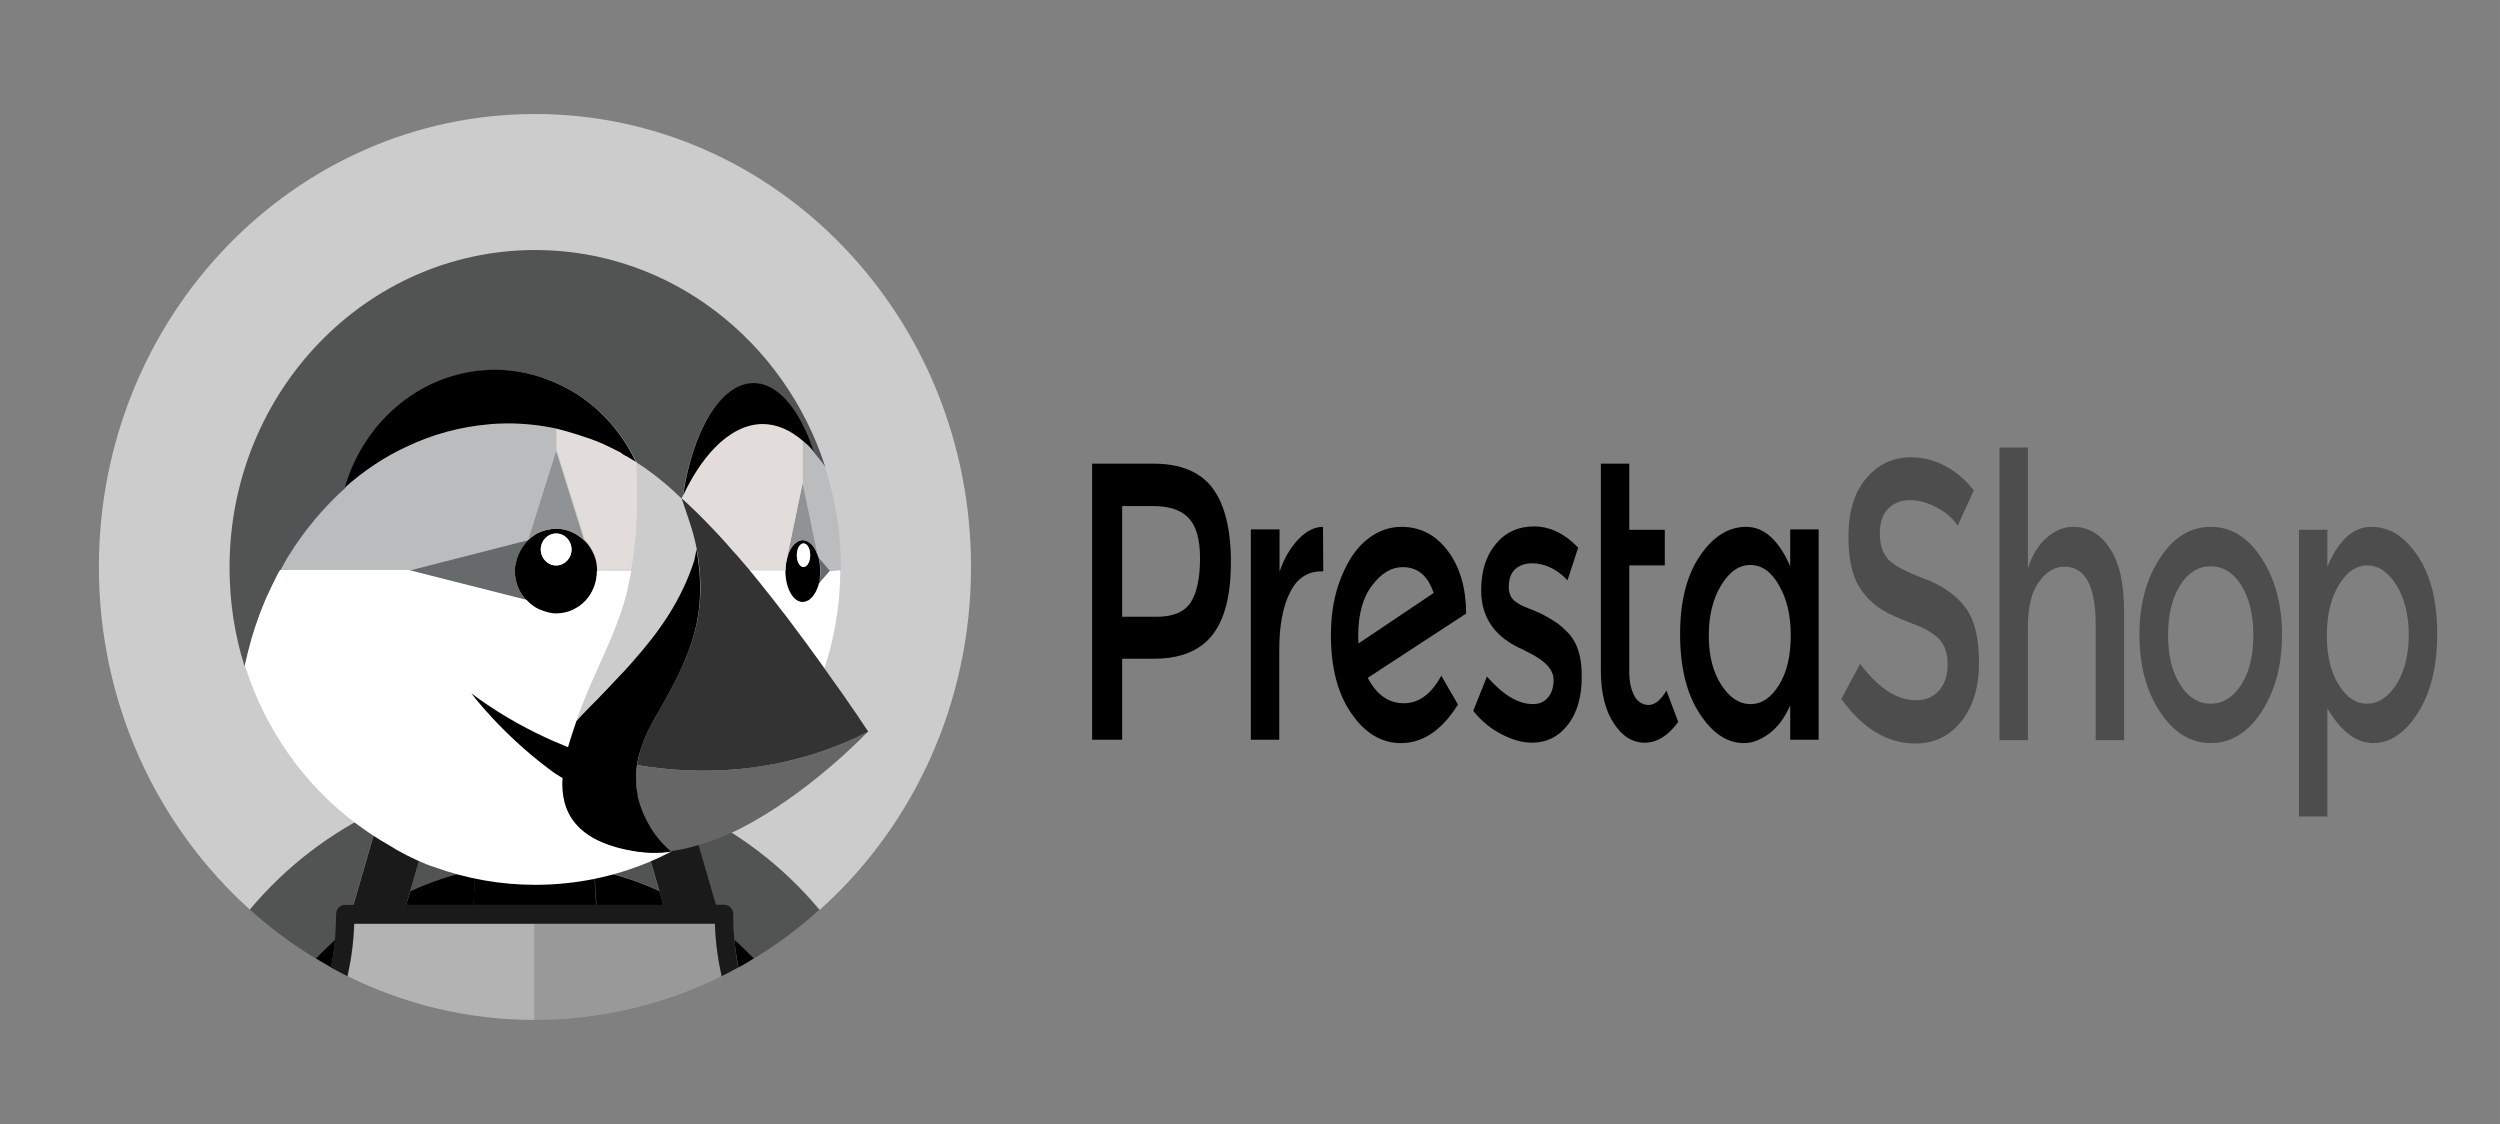 <?xml version="1.0" encoding="UTF-8" standalone="no"?>
<!-- Created with Inkscape (http://www.inkscape.org/) -->

<svg
   xmlns:dc="http://purl.org/dc/elements/1.1/"
   xmlns:cc="http://creativecommons.org/ns#"
   xmlns:rdf="http://www.w3.org/1999/02/22-rdf-syntax-ns#"
   xmlns:svg="http://www.w3.org/2000/svg"
   xmlns="http://www.w3.org/2000/svg"
   xmlns:sodipodi="http://sodipodi.sourceforge.net/DTD/sodipodi-0.dtd"
   xmlns:inkscape="http://www.inkscape.org/namespaces/inkscape"
   width="258"
   height="116"
   viewBox="0 0 68.262 30.692"
   version="1.1"
   id="svg2529"
   inkscape:version="0.92.4 (5da689c313, 2019-01-14)"
   sodipodi:docname="logo-tech-prestashop.svg">
  <rect x="0" y="0" width="68.262" height="30.692" fill="#808080" stroke="none"/>
  <defs
     id="defs2523">
	
</defs>
  <sodipodi:namedview
     id="base"
     pagecolor="#ffffff"
     bordercolor="#666666"
     borderopacity="1.0"
     inkscape:pageopacity="0.0"
     inkscape:pageshadow="2"
     inkscape:zoom="1.08"
     inkscape:cx="-92.051652"
     inkscape:cy="152.59259"
     inkscape:document-units="mm"
     inkscape:current-layer="XMLID_141_"
     showgrid="false"
     units="px"
     inkscape:window-width="1920"
     inkscape:window-height="1001"
     inkscape:window-x="-9"
     inkscape:window-y="-9"
     inkscape:window-maximized="1" />
  <g
     inkscape:label="Capa 1"
     inkscape:groupmode="layer"
     id="layer1"
     transform="translate(0,-266.308)">
    <g
       id="g3515"
       transform="matrix(0.265,0,0,0.265,-71.437,217.83)">
      <g
         id="Layer_1">
</g>
      <g
         style="fill:#000000"
         id="g3488">
		
		
		
		
		
		
		
		
	<g
   id="XMLID_141_"
   transform="matrix(0.259,0,0,0.283,7.682,122.893)">
  <g
     id="XMLID_142_"
     transform="matrix(1.087,0,0,1.544,1436.066,-145.526)">
    <path
       id="XMLID_160_"
       d="m 106.3,383.4 c -0.1,-0.4 -0.1,-1 -0.1,-1.8 0,-5.1 1.7,-9.1 5.1,-11.9 3.4,-2.9 7.1,-4.3 11.2,-4.3 5.4,0 9.2,2 11.3,6.1 z m 39.4,-7.2 c -0.1,-6 -2.3,-10.9 -6.8,-14.7 -4.5,-3.8 -10.1,-5.6 -16.9,-5.6 -4.3,0 -8.4,0.9 -12.2,2.8 -3.9,1.9 -7.1,4.8 -9.7,8.9 -2.6,4 -3.9,8.6 -3.9,13.9 0,7.6 2.5,13.8 7.5,18.4 5,4.7 11.1,7 18.1,7 8,0 15,-3 20.9,-9.1 l -6.1,-6.8 c -3.6,4.3 -8.2,6.5 -13.7,6.5 -5.6,0 -10,-2 -13.2,-6 l 36.1,-15.2 z"
       class="st0"
       inkscape:connector-curvature="0"
       style="fill:#000000" />
    <path
       id="XMLID_138_"
       d="m 84.2,358.9 c -2.9,2 -5.2,4.5 -6.8,7.6 v -10 H 66.9 v 49.6 h 10.4 v -21.2 c 0,-5.6 1.3,-10.2 3.9,-13.5 2.6,-3.4 6.5,-5 11.6,-5 h 0.6 l -0.1,-10.5 c -3.1,0 -6.2,1 -9.1,3"
       class="st0"
       inkscape:connector-curvature="0"
       style="fill:#000000" />
    <path
       id="XMLID_137_"
       d="m 183,380.9 c -1.7,-1.1 -3.2,-2 -4.7,-2.6 -1.5,-0.6 -3,-1.2 -4.5,-1.7 -1.6,-0.5 -3.3,-1 -5.4,-1.5 -2,-0.5 -3.6,-1 -4.7,-1.6 -1.6,-0.7 -2.4,-1.9 -2.4,-3.5 0,-1.8 0.8,-3.2 2.3,-4.1 1.6,-0.9 3.6,-1.4 6.1,-1.4 4.7,0 9.1,1.3 13.1,4 l 3.9,-7.7 c -5.1,-3.4 -10.5,-5 -16.2,-5 -5.7,0 -10.4,1.4 -13.9,4.1 -3.6,2.8 -5.4,6.4 -5.4,11 0,6.5 5.2,11.2 15.5,14 0.2,0.1 0.6,0.2 1.1,0.4 6.6,2 9.9,4.2 9.9,6.7 0,1.7 -0.7,3.1 -2,4.1 -1.4,1.1 -3.2,1.6 -5.6,1.6 -5.4,0 -11,-2.2 -16.8,-6.5 l -5,8.1 c 3,2.4 6.4,4.2 10.3,5.5 3.9,1.3 7.6,2 11.2,2 5.3,0 9.7,-1.4 13.1,-4.2 3.4,-2.8 5.1,-6.6 5.1,-11.3 0.1,-4.7 -1.6,-8.1 -5,-10.4"
       class="st0"
       inkscape:connector-curvature="0"
       style="fill:#000000" />
    <path
       id="XMLID_155_"
       d="m 45,373.6 c -2.2,2.3 -6.4,3.5 -12.4,3.5 H 19.8 V 351 H 31 c 6,0 10.3,0.9 13.1,2.8 2.8,1.9 4.2,5 4.2,9.5 0,4.6 -1.1,8 -3.3,10.3 m 7.8,-26.9 C 48.3,342.9 41.1,341 31.2,341 H 8.8 v 65.1 h 11 V 387 h 11.6 c 9.6,0 16.7,-1.8 21.3,-5.5 4.6,-3.7 6.9,-9.4 6.9,-17.3 0,-7.8 -2.3,-13.7 -6.8,-17.5"
       class="st0"
       inkscape:connector-curvature="0"
       style="fill:#000000" />
    <path
       id="XMLID_134_"
       d="m 212.5,397.9 c -2.2,0 -4,-0.7 -5.2,-2.1 -1.2,-1.4 -1.9,-3.3 -1.9,-5.6 V 365 h 13 v -8.4 h -13 V 341 H 195 v 48.8 c 0,5.2 1.6,9.4 4.7,12.4 3.1,3.1 6.9,4.6 11.4,4.6 4.4,0 8.5,-1.6 12.2,-4.9 l -4.3,-7.4 c -2.1,2.3 -4.3,3.4 -6.5,3.4"
       class="st0"
       inkscape:connector-curvature="0"
       style="fill:#000000" />
    <path
       id="XMLID_151_"
       d="m 260.2,393.2 c -2.9,3 -6.3,4.5 -10.4,4.5 -4.1,0 -7.7,-1.5 -10.7,-4.5 -3,-3 -4.6,-6.8 -4.6,-11.6 0,-4.8 1.5,-8.7 4.5,-11.9 3,-3.2 6.5,-4.8 10.7,-4.8 4.2,0 7.7,1.6 10.5,4.8 2.9,3.2 4.3,7.1 4.3,11.8 0,4.8 -1.4,8.7 -4.3,11.7 m 4.1,-28 c -4.2,-6.2 -9.6,-9.3 -16.1,-9.3 -6.5,0 -12.2,2.3 -17,6.9 -4.8,4.6 -7.2,10.7 -7.2,18.4 0,7.7 2.3,13.9 7,18.6 4.7,4.7 10.1,7.1 16.4,7.1 3.1,0 6.2,-0.8 9.3,-2.3 3.1,-1.5 5.6,-3.7 7.6,-6.6 v 8.1 h 10.4 v -49.6 h -10.4 z"
       class="st0"
       inkscape:connector-curvature="0"
       style="fill:#000000" />
    <path
       id="XMLID_148_"
       d="m 429.4,393.1 c -3,3 -6.7,4.5 -11.2,4.5 -4.5,0 -8.3,-1.5 -11.2,-4.5 -3,-3 -4.4,-6.9 -4.4,-11.7 0,-4.8 1.5,-8.7 4.4,-11.7 2.9,-3 6.7,-4.5 11.2,-4.5 4.5,0 8.3,1.5 11.2,4.5 2.9,3 4.4,6.9 4.4,11.7 0,4.8 -1.4,8.7 -4.4,11.7 m -11.2,-37.2 c -7.5,0 -13.7,2.5 -18.6,7.4 -5,4.9 -7.5,11 -7.5,18.1 0,7.1 2.5,13.2 7.5,18.1 5,4.9 11.2,7.4 18.6,7.4 7.4,0 13.7,-2.5 18.6,-7.4 5,-4.9 7.5,-11 7.5,-18.1 0,-7.1 -2.5,-13.2 -7.5,-18.1 -5,-5 -11.2,-7.4 -18.6,-7.4"
       class="st1"
       inkscape:connector-curvature="0"
       style="fill:#4d4d4d" />
    <path
       id="XMLID_145_"
       d="m 486.1,393.1 c -3,3 -6.6,4.5 -10.7,4.5 -4.1,0 -7.6,-1.5 -10.4,-4.5 -2.9,-3 -4.3,-6.9 -4.3,-11.6 0,-4.7 1.4,-8.6 4.3,-11.8 2.9,-3.1 6.4,-4.7 10.5,-4.7 4.2,0 7.7,1.6 10.7,4.7 3,3.1 4.5,7.1 4.5,11.8 -0.1,4.8 -1.6,8.6 -4.6,11.6 m 7.9,-30.3 c -4.7,-4.6 -10.4,-6.9 -17,-6.9 -6.6,0 -12,3.1 -16.1,9.4 v -8.7 h -10.4 v 67.6 h 10.4 v -25.5 c 5,5.5 10.6,8.2 16.8,8.2 6.2,0 11.7,-2.4 16.4,-7.2 4.7,-4.8 7,-11 7,-18.6 0,-7.6 -2.4,-13.8 -7.1,-18.3"
       class="st1"
       inkscape:connector-curvature="0"
       style="fill:#4d4d4d" />
    <path
       id="XMLID_127_"
       d="m 367.8,355.9 c -3.5,0 -6.7,0.9 -9.7,2.6 -3,1.7 -5.3,4.1 -6.8,7.2 v -28.5 h -10.4 v 69 h 10.4 v -26.8 c 0,-4.6 1.3,-8.1 4,-10.5 2.7,-2.4 5.8,-3.6 9.4,-3.6 7.6,0 11.4,4.6 11.4,13.7 v 27.2 h 10.4 v -30.4 c 0,-6.5 -1.7,-11.4 -5.2,-14.8 -3.4,-3.4 -7.9,-5.1 -13.5,-5.1"
       class="st1"
       inkscape:connector-curvature="0"
       style="fill:#4d4d4d" />
    <path
       id="XMLID_126_"
       d="m 328.4,374.9 c -3.4,-2.9 -8.4,-5.2 -15.1,-6.8 -6.7,-1.6 -11,-3.1 -13.1,-4.5 -2,-1.4 -3.1,-3.4 -3.1,-6.1 0,-2.6 1,-4.6 3.1,-5.9 2,-1.3 4.7,-2 7.9,-2 3.2,0 6.4,0.6 9.7,1.7 3.3,1.1 5.9,2.5 7.8,4.3 l 5.9,-8.3 c -3,-2.5 -6.5,-4.4 -10.6,-5.8 -4.1,-1.4 -8.2,-2 -12.4,-2 -6.5,0 -11.9,1.6 -16.3,4.9 -4.4,3.3 -6.6,7.9 -6.6,13.9 0,6 1.9,10.5 5.8,13.4 1.9,1.6 4.1,2.8 6.6,3.8 2.5,1 6.1,2 10.9,3.2 4.8,1.1 8.1,2.4 10.1,3.8 2,1.4 2.9,3.4 2.9,5.9 0,2.5 -1,4.5 -3.1,6.1 -2.1,1.5 -4.9,2.3 -8.4,2.3 -7.1,0 -13.9,-2.9 -20.5,-8.6 l -6.9,8.3 c 7.9,7 16.9,10.5 27.1,10.5 7,0 12.6,-1.8 16.9,-5.3 4.3,-3.5 6.4,-8.1 6.4,-13.8 0,-5.7 -1.6,-10.1 -5,-13"
       class="st1"
       inkscape:connector-curvature="0"
       style="fill:#4d4d4d" />
  </g>
  <g
     id="g3821"
     transform="matrix(1.155,0,0,1.098,929.453,241.379)">
    <path
       id="XMLID_125_"
       d="m 202.1,241.7 c 2.4,-1.1 4.8,-2 7.3,-3 2.8,-1 5.6,-2 8.4,-2.9 3.5,-1.1 7.1,-2 10.7,-2.8 4.9,-1 9.8,-1.8 14.7,-2.3 -2.8,8.7 -5.8,17.4 -9.2,26 0.1,1.7 0.2,3.3 0.3,5 6.7,-1.3 13.6,-2 20.7,-2 7.1,0 14,0.7 20.7,2 0,-1.7 0.1,-3.4 0.3,-5 -3.3,-8.6 -6.4,-17.3 -9.2,-26 4.9,0.5 9.9,1.2 14.7,2.3 3.6,0.8 7.1,1.7 10.7,2.8 2.8,0.9 5.6,1.8 8.4,2.9 2.5,0.9 4.9,1.9 7.3,3 17,7.6 32.5,18.8 45.2,33.4 C 385,247.6 405.2,206.9 405.2,161.4 405.2,78.5 338,11.2 255,11.2 c -82.9,0 -150.2,67.2 -150.2,150.2 0,45.4 20.2,86.1 52.1,113.7 12.7,-14.6 28.2,-25.8 45.2,-33.4 z"
       class="st2"
       inkscape:connector-curvature="0"
       style="fill:#cccccc" />
    <path
       id="XMLID_124_"
       d="m 212,268.9 c 7,-3.1 14.5,-5.5 22.2,-7 0,-1.7 -0.1,-3.4 -0.3,-5 3.3,-8.6 6.4,-17.3 9.2,-26 -4.9,0.5 -9.9,1.2 -14.7,2.3 -3.6,0.8 -7.1,1.7 -10.7,2.8 -2.8,0.9 -5.6,1.8 -8.4,2.9 l 10.9,2.7 z"
       class="st3"
       inkscape:connector-curvature="0"
       style="fill:#525353" />
    <path
       id="XMLID_123_"
       d="m 186.2,285 c 0.3,-2.8 0.4,-5.6 0.4,-8.5 0,-1.7 1.4,-3.1 3.1,-3.1 h 2.7 l 9.6,-31.8 c -17,7.6 -32.5,18.8 -45.2,33.4 7,6.1 14.6,11.5 22.6,16.2 2.3,-2.1 4.5,-4.2 6.8,-6.2 z"
       class="st3"
       inkscape:connector-curvature="0"
       style="fill:#525353" />
    <path
       id="XMLID_122_"
       d="m 307.8,241.7 9.6,31.8 h 2.7 c 1.7,0 3.1,1.4 3.1,3.1 0,2.9 0.2,5.7 0.4,8.5 2.3,2 4.6,4 6.7,6.2 8.1,-4.7 15.6,-10.1 22.6,-16.2 -12.6,-14.6 -28.1,-25.8 -45.1,-33.4 z"
       class="st3"
       inkscape:connector-curvature="0"
       style="fill:#525353" />
    <path
       id="XMLID_121_"
       d="m 289.5,241.4 10.9,-2.7 c -2.8,-1 -5.6,-2 -8.4,-2.9 -3.5,-1.1 -7.1,-2 -10.7,-2.8 -4.9,-1 -9.8,-1.8 -14.7,-2.3 2.8,8.7 5.8,17.4 9.2,26 -0.1,1.7 -0.2,3.3 -0.3,5 7.8,1.5 15.2,3.9 22.2,7 z"
       class="st3"
       inkscape:connector-curvature="0"
       style="fill:#525353" />
    <path
       id="XMLID_120_"
       d="m 254.9,273.5 h 21.2 c -0.4,-3.9 -0.6,-7.8 -0.5,-11.6 -6.7,-1.3 -13.6,-2 -20.7,-2 -7.1,0 -14,0.7 -20.7,2 0.1,3.9 -0.1,7.7 -0.5,11.6 z"
       inkscape:connector-curvature="0" />
    <path
       id="XMLID_119_"
       d="m 179.5,291.2 c 1.7,1 3.5,2 5.3,3 0.6,-3 1.1,-6.1 1.4,-9.2 -2.3,2 -4.5,4.1 -6.7,6.2 z"
       inkscape:connector-curvature="0" />
    <path
       id="XMLID_118_"
       d="m 210.6,273.5 h 23.2 c 0.4,-3.9 0.6,-7.8 0.5,-11.6 -7.8,1.5 -15.2,3.9 -22.2,7 z"
       inkscape:connector-curvature="0" />
    <path
       id="XMLID_117_"
       d="m 323.7,285 c 0.3,3.1 0.8,6.2 1.4,9.2 1.8,-0.9 3.5,-1.9 5.3,-3 -2.2,-2.1 -4.4,-4.2 -6.7,-6.2 z"
       inkscape:connector-curvature="0" />
    <path
       id="XMLID_116_"
       d="m 299.3,273.5 -1.4,-4.6 c -7,-3.1 -14.5,-5.5 -22.2,-7 -0.1,3.9 0.1,7.7 0.5,11.6 z"
       inkscape:connector-curvature="0" />
    <path
       id="XMLID_115_"
       d="m 210.6,273.5 1.4,-4.6 8.3,-27.5 -10.9,-2.7 c -2.5,0.9 -4.9,1.9 -7.3,3 l -9.6,31.8 h 10.3 z"
       class="st4"
       inkscape:connector-curvature="0"
       style="fill:#1a1a1a" />
    <path
       id="XMLID_114_"
       d="m 297.9,268.9 1.4,4.6 h 7.8 10.3 l -9.6,-31.8 c -2.4,-1.1 -4.8,-2 -7.3,-3 l -10.9,2.7 z"
       class="st4"
       inkscape:connector-curvature="0"
       style="fill:#1a1a1a" />
    <path
       id="XMLID_113_"
       d="m 192.8,279.9 c 0.1,-0.1 0.2,-0.1 0.3,-0.2 h -0.3 c 0,0 0,0.1 0,0.2 z"
       class="st5"
       inkscape:connector-curvature="0"
       style="fill:#c0b098" />
    <path
       id="XMLID_112_"
       d="m 254.9,279.7 h -22.1 -24.1 -15.6 c -0.1,0.1 -0.2,0.1 -0.3,0.2 -0.2,5.9 -1,11.6 -2.3,17.2 19.5,9.3 41.3,14.5 64.4,14.5 z"
       class="st5"
       inkscape:connector-curvature="0"
       style="fill:#b3b3b3" />
    <path
       id="XMLID_111_"
       d="m 317.1,279.7 h -0.3 c 0.1,0.1 0.2,0.1 0.3,0.2 0,-0.1 0,-0.2 0,-0.2 z"
       class="st4"
       inkscape:connector-curvature="0"
       style="fill:#aa9678" />
    <path
       id="XMLID_110_"
       d="M 316.8,279.7 H 301.2 277 254.9 v 0 31.9 c 23,0 44.9,-5.2 64.4,-14.5 -1.3,-5.6 -2.1,-11.4 -2.3,-17.2 0,-0.1 -0.1,-0.2 -0.2,-0.2 z"
       class="st4"
       inkscape:connector-curvature="0"
       style="fill:#999999" />
    <rect
       y="276.6"
       x="254.9"
       width="0"
       id="XMLID_109_"
       height="3.1"
       class="st6"
       style="fill:#786453" />
    <path
       id="XMLID_108_"
       d="m 323.7,285 c -0.3,-2.8 -0.4,-5.6 -0.4,-8.5 0,-1.7 -1.4,-3.1 -3.1,-3.1 h -2.7 -10.5 -7.8 -23.2 -21.2 -21.2 -23.2 -7.8 -10.3 -2.7 c -1.7,0 -3.1,1.4 -3.1,3.1 0,2.9 -0.2,5.7 -0.4,8.5 -0.3,3.1 -0.8,6.2 -1.4,9.2 1.9,1 3.8,2 5.7,2.9 1.3,-5.6 2.1,-11.4 2.3,-17.2 0,-0.1 0,-0.1 0,-0.2 h 0.3 15.6 24.1 22.1 v 0 h 22.2 24.1 15.6 0.3 c 0,0.1 0,0.1 0,0.2 0.2,5.9 1,11.6 2.3,17.2 1.9,-0.9 3.8,-1.9 5.7,-2.9 -0.6,-3 -1,-6.1 -1.3,-9.2 z"
       class="st7"
       inkscape:connector-curvature="0"
       style="fill:#1a1a1a" />
    <g
       id="g3819">
      <path
         id="XMLID_107_"
         d="m 305.5,138.6 v 0 c 0,0 0,0 0,0 1.9,5.4 4,10.9 5.1,16.5 0,0.4 -0.1,0.8 -0.1,1.2 -0.1,0.6 -0.2,1.1 -0.3,1.6 0.2,-0.7 0.3,-1.6 0.5,-2.6 -1.1,-5.7 -3.3,-11.2 -5.2,-16.7 0,0 0,0 0,0 0,0 0,0 0,0 z"
         class="st8"
         inkscape:connector-curvature="0"
         style="fill:none" />
      <path
         id="XMLID_106_"
         d="m 349.2,172.6 c -0.1,0 -0.2,0.1 -0.3,0.1 0.1,-0.1 0.2,-0.1 0.3,-0.1 z"
         class="st8"
         inkscape:connector-curvature="0"
         style="fill:none" />
      <path
         id="XMLID_105_"
         d="m 350.2,171.8 c -0.1,0.1 -0.2,0.2 -0.3,0.3 0.1,-0.1 0.2,-0.2 0.3,-0.3 z"
         class="st8"
         inkscape:connector-curvature="0"
         style="fill:none" />
      <path
         id="XMLID_104_"
         d="m 301,134.7 c -3.5,-2.9 -7.1,-5.6 -10.9,-7.9 v 0 c 3.8,2.3 7.4,4.9 10.9,7.9 z"
         class="st8"
         inkscape:connector-curvature="0"
         style="fill:none" />
      <path
         id="XMLID_103_"
         d="m 335.8,170.6 c 0,0.1 0,0.1 0,0 0,0.1 0,0.1 0,0 z"
         class="st8"
         inkscape:connector-curvature="0"
         style="fill:none" />
      <path
         id="XMLID_102_"
         d="m 342.1,178.6 c 0.1,0.1 0.2,0.3 0.3,0.4 0,-0.2 -0.2,-0.3 -0.3,-0.4 z"
         class="st8"
         inkscape:connector-curvature="0"
         style="fill:none" />
      <path
         id="XMLID_101_"
         d="m 310.1,158.2 c -0.1,0.5 -0.2,0.9 -0.3,1.2 0.1,-0.4 0.2,-0.8 0.3,-1.2 z"
         class="st8"
         inkscape:connector-curvature="0"
         style="fill:none" />
      <path
         id="XMLID_100_"
         d="m 295.4,213 c -2.3,3.8 -3.8,7.5 -4.6,10.9 0.8,-3.5 2.3,-7.1 4.6,-10.9 0.8,-1.3 1.5,-2.5 2.2,-3.7 -0.7,1.1 -1.4,2.4 -2.2,3.7 0,-0.1 0,-0.1 0,0 z"
         class="st8"
         inkscape:connector-curvature="0"
         style="fill:none" />
      <path
         id="XMLID_99_"
         d="m 305.5,138.6 c 0.1,-0.3 0.3,-0.5 0.4,-0.8 v 0 c -0.2,0.3 -0.3,0.5 -0.4,0.8 0.9,0.8 1.8,1.6 2.7,2.4 -0.9,-0.8 -1.8,-1.6 -2.7,-2.4 z"
         class="st8"
         inkscape:connector-curvature="0"
         style="fill:none" />
      <path
         id="XMLID_98_"
         d="m 275.7,158.3 c 0,0 0,0 0,0 0,0 0,0 0,0 z"
         class="st8"
         inkscape:connector-curvature="0"
         style="fill:none" />
      <path
         id="XMLID_97_"
         d="M 274.6,155.8 Z"
         class="st8"
         inkscape:connector-curvature="0"
         style="fill:none" />
      <path
         id="XMLID_96_"
         d="m 284.7,123.7 c -0.2,-0.1 -0.4,-0.2 -0.5,-0.3 0.2,0.1 0.3,0.2 0.5,0.3 z"
         class="st8"
         inkscape:connector-curvature="0"
         style="fill:none" />
      <path
         id="XMLID_95_"
         d="m 285.5,124.1 c -0.2,-0.1 -0.4,-0.3 -0.6,-0.4 0.1,0.2 0.4,0.3 0.6,0.4 z"
         class="st8"
         inkscape:connector-curvature="0"
         style="fill:none" />
      <path
         id="XMLID_94_"
         d="m 290.4,136.2 c 0,0.4 0,0.7 0,1.1 0,-0.4 0,-0.7 0,-1.1 z"
         class="st8"
         inkscape:connector-curvature="0"
         style="fill:none" />
      <path
         id="XMLID_93_"
         d="m 275.2,157 c 0,0 0,0 0,0 0,0 0,0 0,0 z"
         class="st8"
         inkscape:connector-curvature="0"
         style="fill:none" />
      <path
         id="XMLID_92_"
         d="m 348.3,186.5 c 0.2,0.2 0.4,0.5 0.6,0.7 -0.2,-0.2 -0.4,-0.5 -0.6,-0.7 z"
         class="st8"
         inkscape:connector-curvature="0"
         style="fill:none" />
      <path
         id="XMLID_91_"
         d="m 290.4,140.9 c 0,1.6 -0.1,3.2 -0.2,4.7 0.1,-1.5 0.2,-3.1 0.2,-4.7 z"
         class="st8"
         inkscape:connector-curvature="0"
         style="fill:none" />
      <path
         id="XMLID_90_"
         d="m 276.1,159.7 c 0,0 0,0 0,0 0,0 0,0 0,0 z"
         class="st8"
         inkscape:connector-curvature="0"
         style="fill:none" />
      <path
         id="XMLID_89_"
         d="m 289.8,126.6 c -0.5,-0.3 -2,-1.1 -3.3,-1.9 1.3,0.7 2.7,1.5 3.3,1.9 z"
         class="st8"
         inkscape:connector-curvature="0"
         style="fill:none" />
      <path
         id="XMLID_88_"
         d="m 286.4,124.6 c -0.3,-0.2 -0.6,-0.4 -0.9,-0.5 0.3,0.2 0.6,0.4 0.9,0.5 z"
         class="st8"
         inkscape:connector-curvature="0"
         style="fill:none" />
      <path
         id="XMLID_87_"
         d="m 290,126.7 v 0 c 0,0 0,0 0,0 0,0 0,0 0,0 z"
         class="st8"
         inkscape:connector-curvature="0"
         style="fill:none" />
      <path
         id="XMLID_86_"
         d="m 353.3,163.2 c 0,-0.1 0,-0.2 0,-0.3 0,0 0,0 0,0 0,0 0,0 0,0 0,-0.1 0,-0.2 0,-0.3 0,0.1 0,0.2 0,0.4 0,-0.1 0,0.1 0,0.2 z"
         class="st8"
         inkscape:connector-curvature="0"
         style="fill:none" />
      <path
         id="XMLID_85_"
         d="m 328.7,162.3 c 0.1,0.2 0.3,0.3 0.4,0.5 0,0 0,0 0,0 v 0 c 0,-0.1 -0.2,-0.3 -0.4,-0.5 z"
         class="st8"
         inkscape:connector-curvature="0"
         style="fill:none" />
      <path
         id="XMLID_84_"
         d="m 308.2,141 c 2,1.8 4,3.7 5.9,5.6 -2,-1.9 -3.9,-3.8 -5.9,-5.6 z"
         class="st8"
         inkscape:connector-curvature="0"
         style="fill:none" />
      <path
         id="XMLID_83_"
         d="m 347.3,152.4 c 0.4,0 0.7,0.1 1.1,0.2 -0.4,-0.1 -0.8,-0.2 -1.1,-0.2 z"
         class="st8"
         inkscape:connector-curvature="0"
         style="fill:none" />
      <path
         id="XMLID_82_"
         d="m 341.5,159.9 c 0,0.2 -0.1,0.3 -0.1,0.5 0,-0.2 0.1,-0.3 0.1,-0.5 z"
         class="st8"
         inkscape:connector-curvature="0"
         style="fill:none" />
      <path
         id="XMLID_81_"
         d="m 348.7,152.7 c 0.2,0.1 0.5,0.2 0.7,0.4 -0.2,-0.1 -0.5,-0.3 -0.7,-0.4 z"
         class="st8"
         inkscape:connector-curvature="0"
         style="fill:none" />
      <path
         id="XMLID_80_"
         d="m 351,154.7 c 0.1,0.1 0.2,0.2 0.2,0.3 -0.1,-0.1 -0.1,-0.2 -0.2,-0.3 z"
         class="st8"
         inkscape:connector-curvature="0"
         style="fill:none" />
      <path
         id="XMLID_79_"
         d="m 353.2,160.6 c 0,0 0,0 0,0 0,-0.1 0,-0.1 0,-0.2 0,0.1 0,0.2 0,0.2 0,0 0,0 0,0 z"
         class="st8"
         inkscape:connector-curvature="0"
         style="fill:none" />
      <path
         id="XMLID_78_"
         d="m 353.2,165 c 0,0 0,0 0,0 0,-0.1 0,-0.1 0,0 0,0 0,0.1 0,0.1 0,0 0,0 0,-0.1 z"
         class="st8"
         inkscape:connector-curvature="0"
         style="fill:none" />
      <path
         id="XMLID_77_"
         d="m 343.3,155 c 0.1,-0.1 0.2,-0.2 0.2,-0.3 0,0.1 -0.1,0.2 -0.2,0.3 z"
         class="st8"
         inkscape:connector-curvature="0"
         style="fill:none" />
      <path
         id="XMLID_76_"
         d="m 346.2,152.6 c 0.3,-0.1 0.7,-0.2 1.1,-0.2 -0.4,0 -0.8,0.1 -1.1,0.2 z"
         class="st8"
         inkscape:connector-curvature="0"
         style="fill:none" />
      <path
         id="XMLID_75_"
         d="m 319.5,152.2 c -0.9,-1 -1.9,-1.9 -2.8,-2.9 1,0.9 1.9,1.9 2.8,2.9 z"
         class="st8"
         inkscape:connector-curvature="0"
         style="fill:none" />
      <path
         id="XMLID_74_"
         d="m 347.3,119.6 v 0 c 0,0 0,0 0,0 v 13.9 L 342,158 c 0,0.1 0,0.1 0,0.2 0,0 0,-0.1 0,-0.1 v 0 0 l 5.3,-24.5 z"
         class="st8"
         inkscape:connector-curvature="0"
         style="fill:none" />
      <path
         id="XMLID_73_"
         d="m 324.5,157.5 c -0.5,-0.5 -1,-1.1 -1.5,-1.6 0.6,0.6 1,1.1 1.5,1.6 z"
         class="st8"
         inkscape:connector-curvature="0"
         style="fill:none" />
      <path
         id="XMLID_72_"
         d="m 352.6,158.1 c 0.1,0.2 0.1,0.4 0.2,0.6 0,0 0,0 0,0 0,-0.3 -0.1,-0.4 -0.2,-0.6 z"
         class="st8"
         inkscape:connector-curvature="0"
         style="fill:none" />
      <path
         id="XMLID_71_"
         d="m 341.2,162.7 v 0 c 0,-0.1 0,-0.2 0,-0.3 0.1,0.2 0,0.2 0,0.3 z"
         class="st8"
         inkscape:connector-curvature="0"
         style="fill:none" />
      <path
         id="XMLID_70_"
         d="m 345.2,153.1 c 0.2,-0.2 0.5,-0.3 0.7,-0.4 -0.3,0.1 -0.5,0.3 -0.7,0.4 z"
         class="st8"
         inkscape:connector-curvature="0"
         style="fill:none" />
      <path
         id="XMLID_69_"
         d="m 344.1,154 c 0.2,-0.3 0.5,-0.5 0.8,-0.7 -0.3,0.2 -0.6,0.5 -0.8,0.7 z"
         class="st8"
         inkscape:connector-curvature="0"
         style="fill:none" />
      <path
         id="XMLID_68_"
         d="m 352.8,166.9 c 0,0 0,0 0,0 -0.1,0.5 -0.3,1 -0.5,1.5 0.2,-0.4 0.4,-0.9 0.5,-1.5 z"
         class="st8"
         inkscape:connector-curvature="0"
         style="fill:none" />
      <path
         id="XMLID_67_"
         d="m 169.8,158.1 c 0.2,-0.3 0.5,-0.7 0.7,-1 -0.2,0.4 -0.5,0.7 -0.7,1 z"
         class="st8"
         inkscape:connector-curvature="0"
         style="fill:none" />
      <path
         id="XMLID_66_"
         d="m 349.7,153.3 c 0.3,0.2 0.5,0.5 0.8,0.7 -0.3,-0.2 -0.5,-0.5 -0.8,-0.7 z"
         class="st8"
         inkscape:connector-curvature="0"
         style="fill:none" />
      <path
         id="XMLID_65_"
         d="m 174.1,151.9 c 0.1,-0.1 0.2,-0.3 0.3,-0.4 -0.1,0.1 -0.2,0.2 -0.3,0.4 z"
         class="st8"
         inkscape:connector-curvature="0"
         style="fill:none" />
      <path
         id="XMLID_64_"
         d="m 276.4,162.7 v 0 c 0,0 0,0 0,0 v 0 0 -0.1 c 0,0 0,0 0,0.1 z"
         class="st8"
         inkscape:connector-curvature="0"
         style="fill:none" />
      <path
         id="XMLID_63_"
         d="m 163.3,170.1 c -0.3,0.5 -0.5,1.1 -0.8,1.6 0.3,-0.5 0.5,-1 0.8,-1.6 z"
         class="st8"
         inkscape:connector-curvature="0"
         style="fill:none" />
      <path
         id="XMLID_62_"
         d="m 160,177.8 c 0,0.1 -0.1,0.2 -0.1,0.3 0,-0.1 0.1,-0.2 0.1,-0.3 z"
         class="st8"
         inkscape:connector-curvature="0"
         style="fill:none" />
      <path
         id="XMLID_61_"
         d="m 351,123.2 c 0,0 0,0 0,0 v 0 c 0,0 0,0 0,0 z"
         class="st8"
         inkscape:connector-curvature="0"
         style="fill:none" />
      <path
         id="XMLID_60_"
         d="M 189.7,135.1 Z"
         class="st8"
         inkscape:connector-curvature="0"
         style="fill:none" />
      <path
         id="XMLID_59_"
         d="m 183.8,140.5 c 0.3,-0.3 0.6,-0.6 0.9,-0.9 -0.3,0.3 -0.6,0.6 -0.9,0.9 z"
         class="st8"
         inkscape:connector-curvature="0"
         style="fill:none" />
      <path
         id="XMLID_58_"
         d="m 178.5,146.3 c 0.3,-0.4 0.6,-0.7 0.9,-1.1 -0.3,0.4 -0.6,0.7 -0.9,1.1 z"
         class="st8"
         inkscape:connector-curvature="0"
         style="fill:none" />
      <polygon
         points="347.3,133.6 352.6,158.1 "
         id="XMLID_57_"
         class="st8"
         style="fill:none" />
      <path
         id="XMLID_56_"
         d="m 259.4,176.6 c -0.1,0 -0.2,-0.1 -0.3,-0.1 0.1,0.1 0.2,0.1 0.3,0.1 z"
         class="st8"
         inkscape:connector-curvature="0"
         style="fill:none" />
      <path
         id="XMLID_55_"
         d="m 260.8,176.8 c -0.1,0 -0.2,0 -0.3,-0.1 0.1,0.1 0.2,0.1 0.3,0.1 z"
         class="st8"
         inkscape:connector-curvature="0"
         style="fill:none" />
      <path
         id="XMLID_54_"
         d="m 166.6,163.6 c -0.3,0.6 -0.7,1.2 -1,1.9 0.3,-0.6 0.6,-1.2 1,-1.9 z"
         class="st8"
         inkscape:connector-curvature="0"
         style="fill:none" />
      <path
         id="XMLID_53_"
         d="m 255.4,175.1 c 0,0 0,0 0,0 0,0 0,0 0,0 z"
         class="st8"
         inkscape:connector-curvature="0"
         style="fill:none" />
      <path
         id="XMLID_52_"
         d="m 258,176.2 c -0.1,0 -0.1,0 -0.2,-0.1 0.1,0.1 0.1,0.1 0.2,0.1 z"
         class="st8"
         inkscape:connector-curvature="0"
         style="fill:none" />
      <path
         id="XMLID_51_"
         d="m 256.6,175.7 c 0,0 0,0 0,0 0,0 0,0 0,0 z"
         class="st8"
         inkscape:connector-curvature="0"
         style="fill:none" />
      <path
         id="XMLID_50_"
         d="m 249.2,168.1 c 0,0 0,0 0,0 0,0 0,0 0,0 z"
         class="st8"
         inkscape:connector-curvature="0"
         style="fill:none" />
      <path
         id="XMLID_49_"
         d="m 248.5,159.5 c 0,0.1 -0.1,0.2 -0.1,0.3 0.1,-0.1 0.1,-0.2 0.1,-0.3 z"
         class="st8"
         inkscape:connector-curvature="0"
         style="fill:none" />
      <path
         id="XMLID_48_"
         d="m 250,155.8 c 0,0 0,0 0,0 0,0 0,0 0,0 z"
         class="st8"
         inkscape:connector-curvature="0"
         style="fill:none" />
      <path
         id="XMLID_47_"
         d="m 254.7,150.9 c 0,0 0,0 0,0 0,0 0,0 0,0 z"
         class="st8"
         inkscape:connector-curvature="0"
         style="fill:none" />
      <path
         id="XMLID_46_"
         d="m 248.9,158.2 c 0,0.1 -0.1,0.1 -0.1,0.2 0,0 0.1,-0.1 0.1,-0.2 z"
         class="st8"
         inkscape:connector-curvature="0"
         style="fill:none" />
      <path
         id="XMLID_45_"
         d="m 249.4,157 c 0,0 0,0.1 -0.1,0.1 0,0 0.1,-0.1 0.1,-0.1 z"
         class="st8"
         inkscape:connector-curvature="0"
         style="fill:none" />
      <path
         id="XMLID_44_"
         d="m 265.1,148.9 c -0.1,0 -0.1,0 0,0 -0.1,0 -0.1,0 0,0 z"
         class="st8"
         inkscape:connector-curvature="0"
         style="fill:none" />
      <path
         id="XMLID_43_"
         d="m 267.6,149.7 c 0,0 0,0 0,0 0,0 0,0 0,0 z"
         class="st8"
         inkscape:connector-curvature="0"
         style="fill:none" />
      <path
         id="XMLID_42_"
         d="m 257,149.6 c 0,0 0,0 0,0 0,0 0,0 0,0 z"
         class="st8"
         inkscape:connector-curvature="0"
         style="fill:none" />
      <path
         id="XMLID_41_"
         d="m 259.6,148.9 c 0,0 -0.1,0 0,0 -0.1,0 0,0 0,0 z"
         class="st8"
         inkscape:connector-curvature="0"
         style="fill:none" />
      <path
         id="XMLID_40_"
         d="m 276.3,161.1 c 0,0 0,0 0,0 0,0 0,0 0,0 z"
         class="st8"
         inkscape:connector-curvature="0"
         style="fill:none" />
      <path
         id="XMLID_39_"
         d="m 262.4,117.2 c 0,-0.2 0,-0.4 0,-0.6 0,0.2 0,0.4 0,0.6 z"
         class="st8"
         inkscape:connector-curvature="0"
         style="fill:none" />
      <path
         id="XMLID_38_"
         d="m 262.4,116.3 c 0,-0.1 0,-0.3 0,-0.4 0,0.1 0,0.2 0,0.4 z"
         class="st8"
         inkscape:connector-curvature="0"
         style="fill:none" />
      <path
         id="XMLID_37_"
         d="m 262.4,115.7 c 0,-0.1 0,-0.1 0,0 0,-0.1 0,-0.1 0,0 z"
         class="st8"
         inkscape:connector-curvature="0"
         style="fill:none" />
      <path
         id="XMLID_36_"
         d="m 262.4,119.1 v -0.2 -0.6 c 0,-0.2 0,-0.4 0,-0.6 0,0.4 0,0.9 0,1.4 z"
         class="st8"
         inkscape:connector-curvature="0"
         style="fill:none" />
      <path
         id="XMLID_35_"
         d="m 351.4,170.3 c -0.2,0.2 -0.3,0.5 -0.5,0.7 0.2,-0.2 0.4,-0.5 0.5,-0.7 z"
         class="st8"
         inkscape:connector-curvature="0"
         style="fill:none" />
      <path
         id="XMLID_34_"
         d="m 248.3,161 c 0,0.1 0,0.2 -0.1,0.3 0,-0.1 0,-0.2 0.1,-0.3 z"
         class="st8"
         inkscape:connector-curvature="0"
         style="fill:none" />
      <path
         id="XMLID_33_"
         d="m 248.4,165.5 c 0,0 0,0 0,0 0,0 0,0 0,0 z"
         class="st8"
         inkscape:connector-curvature="0"
         style="fill:none" />
      <path
         id="XMLID_32_"
         d="m 352.2,168.8 c -0.1,0.3 -0.3,0.7 -0.5,1 0.2,-0.3 0.3,-0.6 0.5,-1 z"
         class="st8"
         inkscape:connector-curvature="0"
         style="fill:none" />
      <path
         id="XMLID_31_"
         d="m 297.9,252 c -0.5,-0.5 -0.9,-1.1 -1.4,-1.7 0.5,0.7 1,1.2 1.4,1.7 z"
         class="st3"
         inkscape:connector-curvature="0"
         style="fill:#525353" />
      <path
         id="XMLID_30_"
         d="m 301.4,255.5 c 0,0 0,0 0,0 0,0 0,0 0,0 0,0 -1.5,-1.2 -3.5,-3.4 v 0 c 2,2.2 3.5,3.4 3.5,3.4 z"
         class="st4"
         inkscape:connector-curvature="0"
         style="fill:#aa9678" />
      <circle
         transform="matrix(0.997,-0.08,0.08,0.997,-8.429,28.058)"
         id="XMLID_29_"
         cy="119.6"
         cx="347.3"
         class="st9"
         r="0"
         style="fill:#ffffff" />
      <path
         id="XMLID_28_"
         d="m 353.3,162.8 c 0,0 0,0 0,0 v 0 c 0,0 0,0 0,0 z"
         class="st9"
         inkscape:connector-curvature="0"
         style="fill:#ffffff" />
      <path
         id="XMLID_27_"
         d="m 354.9,128 v 0 0 c 0,0 0,-0.1 0,0 v 0 c -1.3,-1.8 -2.6,-3.4 -3.9,-4.8 0,0 0,0 0,0 0,0 0,0 0,0 0,0 0,0 0,0 v 0 c -0.6,-0.7 -1.2,-1.3 -1.8,-1.9 -0.2,-0.2 -0.5,-0.4 -0.7,-0.6 -0.4,-0.4 -0.8,-0.7 -1.2,-1 v 0 14 l 5.3,24.5 v 0 c 0.1,0.2 0.1,0.4 0.2,0.6 l 3.7,4.2 v 0 h 3.9 c 0,-0.4 0,-0.7 0,-1.1 v 0 c 0,-11.6 -1.9,-22.7 -5.3,-33.1 v 0 c -0.1,-0.4 -0.1,-0.6 -0.2,-0.8 z"
         class="st10"
         inkscape:connector-curvature="0"
         style="fill:#bbbcbd" />
      <path
         id="XMLID_26_"
         d="m 353.3,162.8 c 0,0 0,0 0,0 0,0 0,0 0,0 z"
         class="st10"
         inkscape:connector-curvature="0"
         style="fill:#bbbcbd" />
      <path
         id="XMLID_25_"
         d="m 353.2,160.5 c 0,0 0,0.1 0,0.1 0,0 0,0 0,0.1 0,0 0,0 0,0 0.1,0.6 0.1,1.2 0.1,1.8 0,0.1 0,0.2 0,0.3 0,0 0,0 0,0 0,0 0,0 0,0 0,0.1 0,0.2 0,0.3 0,0.6 0,1.2 -0.1,1.7 0,0 0,0 0,0 0,0 0,0.1 0,0.1 0,0 0,0.1 0,0.1 -0.1,0.6 -0.2,1.2 -0.3,1.8 0,0 0,0 0,0 v 0 0 c 0,0 0,0 0,0 v 0 l 3.7,-4.1 -3.7,-4.2 c 0,0 0,0 0,0 0.1,0.7 0.2,1.3 0.3,2 z"
         class="st11"
         inkscape:connector-curvature="0"
         style="fill:#676a6a" />
      <path
         id="path3795"
         d="m 353.1,165.2 c 0,-0.1 0,-0.1 0,-0.2 0.1,-0.6 0.1,-1.2 0.1,-1.7 0,-0.1 0,-0.3 0,-0.4 0,-0.1 0,-0.2 0,-0.4 0,-0.6 0,-1.2 -0.1,-1.8 0,-0.1 0,-0.1 0,-0.2 -0.1,-0.6 -0.2,-1.2 -0.3,-1.8 -0.1,-0.2 -0.1,-0.4 -0.2,-0.6 -0.4,-1.2 -0.8,-2.2 -1.4,-3.1 -0.1,-0.1 -0.2,-0.2 -0.2,-0.3 -0.2,-0.2 -0.3,-0.4 -0.5,-0.6 -0.2,-0.3 -0.5,-0.5 -0.8,-0.7 -0.1,-0.1 -0.2,-0.1 -0.3,-0.2 -0.2,-0.2 -0.5,-0.3 -0.7,-0.4 -0.1,0 -0.2,-0.1 -0.3,-0.1 -0.3,-0.1 -0.7,-0.2 -1.1,-0.2 -0.4,0 -0.7,0.1 -1.1,0.2 -0.1,0 -0.2,0.1 -0.3,0.1 -0.2,0.1 -0.5,0.2 -0.7,0.4 -0.1,0.1 -0.2,0.1 -0.3,0.2 -0.3,0.2 -0.5,0.5 -0.8,0.7 -0.2,0.2 -0.3,0.4 -0.5,0.6 -0.1,0.1 -0.2,0.2 -0.2,0.3 -0.6,0.9 -1.1,1.9 -1.4,3.1 0,0 0,0.1 0,0.1 -0.2,0.5 -0.3,1.1 -0.4,1.7 0,0.2 -0.1,0.3 -0.1,0.5 -0.1,0.7 -0.1,1.3 -0.2,2 0,0.1 0,0.2 0,0.3 v 0 c 0,5.7 2.7,10.4 6,10.4 0.6,0 1.1,-0.2 1.7,-0.4 0.1,0 0.2,-0.1 0.3,-0.1 0.2,-0.1 0.4,-0.3 0.6,-0.4 0.1,-0.1 0.2,-0.2 0.3,-0.3 0.3,-0.2 0.5,-0.5 0.8,-0.8 0.2,-0.2 0.3,-0.4 0.5,-0.7 0.1,-0.2 0.2,-0.3 0.3,-0.5 0.2,-0.3 0.3,-0.6 0.5,-1 0.1,-0.1 0.1,-0.2 0.2,-0.4 0.2,-0.5 0.3,-1 0.5,-1.5 0,-0.6 0.1,-1.2 0.1,-1.8 z m -5.6,-3.8 c -1.3,0 -2.3,-1.7 -2.3,-3.9 0,-2.1 1,-3.9 2.3,-3.9 1.3,0 2.3,1.7 2.3,3.9 0,2.2 -1.1,3.9 -2.3,3.9 z"
         inkscape:connector-curvature="0" />
      <ellipse
         ry="3.9"
         rx="2.3"
         id="XMLID_22_"
         cy="157.5"
         cx="347.5"
         class="st9"
         style="fill:#ffffff" />
      <path
         id="XMLID_21_"
         d="m 341.9,158.1 v 0 c 0.4,-1.2 0.8,-2.2 1.4,-3.1 0.1,-0.1 0.2,-0.2 0.2,-0.3 0.2,-0.2 0.3,-0.4 0.5,-0.6 0.2,-0.3 0.5,-0.5 0.8,-0.7 0.1,-0.1 0.2,-0.1 0.3,-0.2 0.2,-0.2 0.5,-0.3 0.7,-0.4 0.1,0 0.2,-0.1 0.3,-0.1 0.3,-0.1 0.7,-0.2 1.1,-0.2 0.4,0 0.7,0.1 1.1,0.2 0.1,0 0.2,0.1 0.3,0.1 0.2,0.1 0.5,0.2 0.7,0.4 0.1,0.1 0.2,0.1 0.3,0.2 0.3,0.2 0.5,0.5 0.8,0.7 0.2,0.2 0.3,0.4 0.5,0.6 0.1,0.1 0.2,0.2 0.2,0.3 0.6,0.9 1.1,1.9 1.4,3.1 v 0 0 l -5.3,-24.5 z"
         class="st12"
         inkscape:connector-curvature="0"
         style="fill:#909393" />
      <path
         id="path3799"
         d="m 276.4,162.6 c 0,-0.5 0,-1 -0.1,-1.5 0,0 0,0 0,0 -0.1,-0.5 -0.1,-0.9 -0.2,-1.4 0,0 0,0 0,0 -0.1,-0.5 -0.2,-0.9 -0.4,-1.3 0,0 0,0 0,0 -0.1,-0.4 -0.3,-0.9 -0.5,-1.3 0,0 0,0 0,0 -0.2,-0.4 -0.4,-0.8 -0.6,-1.2 v 0 c -0.7,-1.2 -1.5,-2.3 -2.5,-3.2 -1.3,-1.2 -2.8,-2.2 -4.4,-2.9 0,0 0,0 0,0 -0.8,-0.3 -1.7,-0.6 -2.5,-0.8 0,0 0,0 -0.1,0 -0.9,-0.2 -1.8,-0.3 -2.7,-0.3 -0.9,0 -1.8,0.1 -2.7,0.3 0,0 -0.1,0 -0.1,0 -0.9,0.2 -1.7,0.4 -2.5,0.7 0,0 0,0 -0.1,0 -0.8,0.3 -1.6,0.7 -2.3,1.2 0,0 0,0 0,0 -0.7,0.5 -1.4,1 -2,1.6 v 0 h -0.1 c -1,1 -1.9,2.1 -2.6,3.3 0,0 0,0 0,0 -0.2,0.4 -0.4,0.8 -0.6,1.2 0,0 0,0.1 -0.1,0.1 -0.2,0.4 -0.3,0.7 -0.4,1.1 0,0.1 -0.1,0.1 -0.1,0.2 -0.1,0.4 -0.2,0.7 -0.3,1.1 0,0.1 -0.1,0.2 -0.1,0.3 -0.1,0.4 -0.1,0.7 -0.2,1.1 0,0.1 0,0.2 -0.1,0.3 0,0.5 -0.1,1 -0.1,1.5 0,0.9 0.1,1.8 0.3,2.7 0,0 0,0 0,0.1 0.2,0.9 0.4,1.7 0.8,2.6 0,0 0,0 0,0 0.7,1.6 1.7,3.1 2.9,4.4 1,1 2.1,1.9 3.3,2.6 0,0 0,0 0,0 0.4,0.2 0.8,0.4 1.2,0.6 0,0 0.1,0 0.1,0 0.4,0.2 0.8,0.3 1.1,0.4 0.1,0 0.1,0 0.2,0.1 0.4,0.1 0.7,0.2 1.1,0.3 0.1,0 0.2,0.1 0.3,0.1 0.4,0.1 0.7,0.1 1.1,0.2 0.1,0 0.2,0 0.3,0.1 0.5,0 1,0.1 1.5,0.1 2,0 3.8,-0.4 5.5,-1.1 0.8,-0.4 1.6,-0.8 2.4,-1.3 1.5,-1 2.8,-2.3 3.8,-3.8 0.5,-0.8 0.9,-1.6 1.3,-2.4 0.7,-1.7 1.1,-3.6 1.1,-5.5 0,0 0,-0.1 0,-0.1 v 0 c 0.1,-0.2 0.1,-0.2 0.1,-0.2 z m -14.1,-1.7 c -2.9,0 -5.3,-2.4 -5.3,-5.3 0,-2.9 2.4,-5.3 5.3,-5.3 2.9,0 5.3,2.4 5.3,5.3 0,2.9 -2.4,5.3 -5.3,5.3 z"
         inkscape:connector-curvature="0" />
      <circle
         r="5.3"
         id="XMLID_18_"
         cy="155.6"
         cx="262.3"
         class="st9"
         style="fill:#ffffff" />
      <path
         id="XMLID_17_"
         d="m 252.5,152.5 v 0 0 0 0 l 9.8,-29.9 c 0,0 0,-1.8 0,-3.5 0,-0.5 0,-1 0,-1.4 0,-0.2 0,-0.3 0,-0.4 0,-0.2 0,-0.4 0,-0.6 0,-0.1 0,-0.3 0,-0.4 0,-0.1 0,-0.3 0,-0.4 0,-0.1 0,-0.2 0,-0.2 0,-0.1 0,-0.1 0,-0.1 -5.4,-1.1 -11,-1.7 -16.7,-1.7 -1.9,0 -3.8,0.1 -5.7,0.2 -0.3,0 -0.5,0 -0.8,0.1 -9.8,0.7 -19.4,3.3 -28.3,7.4 -7.6,3.5 -14.8,8.1 -21.1,13.5 v 0 c 0,0 0,0 0,0 -1.7,1.5 -3.4,3 -5,4.6 -0.3,0.3 -0.6,0.6 -0.9,0.9 -1.5,1.5 -3,3.1 -4.4,4.7 -0.3,0.4 -0.6,0.7 -0.9,1.1 -1.4,1.7 -2.8,3.4 -4.1,5.1 -0.1,0.1 -0.2,0.3 -0.3,0.4 -1.2,1.7 -2.4,3.4 -3.6,5.2 -0.2,0.3 -0.5,0.7 -0.7,1 -0.9,1.5 -1.8,3 -2.6,4.5 h 44.3 0.1 z"
         class="st10"
         inkscape:connector-curvature="0"
         style="fill:#bbbcbd" />
      <path
         id="XMLID_16_"
         d="m 290,149.2 c 0.1,-1.2 0.2,-2.3 0.2,-3.5 0.1,-1.6 0.1,-3.1 0.2,-4.7 0,-1.2 0,-2.4 0,-3.7 0,-0.4 0,-0.7 0,-1.1 0,-3.2 -0.2,-6.3 -0.3,-9.5 v 0 0 c 0,0 0,0 0,0 0,0 0,0 0,0 0,0 -0.1,0 -0.1,-0.1 0,0 -0.1,0 -0.1,-0.1 -0.6,-0.3 -2,-1.1 -3.3,-1.9 0,0 -0.1,0 -0.1,0 -0.3,-0.2 -0.6,-0.4 -0.9,-0.5 0,0 0,0 0,0 -0.2,-0.1 -0.4,-0.3 -0.6,-0.4 0,0 -0.1,-0.1 -0.1,-0.1 -0.2,-0.1 -0.4,-0.2 -0.5,-0.3 -2,-1.1 -4.1,-2 -6.2,-2.9 -5,-2.1 -11.8,-4 -15.7,-4.9 v 2.7 0.6 0.2 c 0,1.8 0,3.5 0,3.5 l 9.7,29.8 v 0 c 1,0.9 1.9,2 2.5,3.2 v 0 c 0.2,0.4 0.4,0.8 0.6,1.2 0,0 0,0 0,0 0.2,0.4 0.4,0.8 0.5,1.3 0,0 0,0 0,0 0.1,0.4 0.3,0.9 0.4,1.3 0,0 0,0 0,0 0.1,0.5 0.2,0.9 0.2,1.4 0,0 0,0 0,0 0.1,0.5 0.1,1 0.1,1.5 v 0 0.1 h 11.8 c 0.8,-4.3 1.4,-8.7 1.7,-13.1 0,0.2 0,0.1 0,0 z"
         class="st13"
         inkscape:connector-curvature="0"
         style="fill:#e2dddb" />
      <path
         id="XMLID_15_"
         d="m 305.5,138.6 c 0,0 0,0 0,0 0,0 0,0 0,0 z"
         class="st14"
         inkscape:connector-curvature="0"
         style="fill:#fbb040" />
      <path
         id="XMLID_14_"
         d="m 276.5,205.2 c 2.7,-2.7 5.2,-5.2 7.6,-7.7 1.4,-1.5 2.8,-3 4.2,-4.4 9.9,-10.7 17.1,-20.8 21.5,-33.7 0.1,-0.3 0.2,-0.7 0.3,-1.2 0,-0.1 0,-0.1 0,-0.2 0.1,-0.5 0.2,-1 0.3,-1.6 0,-0.4 0.1,-0.8 0.1,-1.2 -1.1,-5.6 -3.2,-11.1 -5.1,-16.5 0,0 0,0 0,0.1 0,0 0,0 -0.1,-0.1 -0.4,-0.3 -0.7,-0.7 -1.1,-1 -1.1,-1 -2.2,-2 -3.4,-3 -3.5,-2.9 -7.1,-5.6 -10.9,-7.9 v 0 c 0.2,3.2 0.3,6.3 0.3,9.5 0,0.4 0,0.7 0,1.1 0,1.2 0,2.4 0,3.7 0,1.6 -0.1,3.2 -0.2,4.7 -0.1,1.2 -0.1,2.3 -0.2,3.5 0,0.1 0,0.2 0,0.4 -0.4,4.4 -0.9,8.8 -1.7,13.1 l -1.4,6.6 c -2.9,11.8 -8.8,22.4 -13.6,33.4 -1.3,2.9 -2.5,5.9 -3.6,8.9 -0.1,0.3 -0.2,0.6 -0.3,0.9 1.5,-1.6 2.9,-3 3.9,-4 1.3,-1.3 2.3,-2.4 3.4,-3.4 z"
         class="st14"
         inkscape:connector-curvature="0"
         style="fill:#cccccc" />
      <path
         id="XMLID_13_"
         d="m 252.6,152.5 v 0 c 0.6,-0.6 1.3,-1.1 2,-1.6 0,0 0,0 0,0 0.7,-0.5 1.5,-0.9 2.3,-1.2 0,0 0,0 0.1,0 0.8,-0.3 1.6,-0.6 2.5,-0.7 0,0 0.1,0 0.1,0 0.9,-0.2 1.8,-0.3 2.7,-0.3 0.9,0 1.8,0.1 2.7,0.3 0,0 0,0 0.1,0 0.9,0.2 1.7,0.4 2.5,0.8 0,0 0,0 0,0 1.6,0.7 3.1,1.6 4.4,2.9 v 0 l -9.7,-29.8 z"
         class="st12"
         inkscape:connector-curvature="0"
         style="fill:#909393" />
      <path
         id="XMLID_12_"
         d="m 249.2,168.1 c -0.3,-0.8 -0.6,-1.7 -0.8,-2.6 0,0 0,0 0,-0.1 -0.2,-0.9 -0.3,-1.8 -0.3,-2.7 0,-0.5 0,-1 0.1,-1.5 0,-0.1 0,-0.2 0.1,-0.3 0,-0.4 0.1,-0.7 0.2,-1.1 0,-0.1 0.1,-0.2 0.1,-0.3 0.1,-0.4 0.2,-0.7 0.3,-1.1 0,-0.1 0.1,-0.1 0.1,-0.2 0.1,-0.4 0.3,-0.8 0.4,-1.1 0,0 0,-0.1 0.1,-0.1 0.2,-0.4 0.4,-0.8 0.6,-1.2 0,0 0,0 0,0 0.7,-1.2 1.6,-2.3 2.6,-3.3 v 0 l -41,10.1 h -0.1 l 40.6,9.9 c -1.3,-1.2 -2.3,-2.7 -3,-4.4 0,0 0,0 0,0 z"
         class="st11"
         inkscape:connector-curvature="0"
         style="fill:#676a6a" />
      <path
         id="XMLID_11_"
         d="m 341.4,160.4 c 0,-0.2 0.1,-0.4 0.1,-0.5 0.1,-0.6 0.2,-1.2 0.4,-1.7 0,-0.1 0,-0.1 0,-0.2 l 5.3,-24.5 v -14 c -4.4,-3.6 -9,-5.6 -13.9,-5.6 -6.2,0 -11.9,3.4 -16.2,7.6 -4.7,4.6 -8.3,10.4 -11.3,16.2 -0.1,0.3 -0.3,0.5 -0.4,0.8 0.9,0.8 1.8,1.6 2.7,2.4 2,1.8 4,3.7 5.9,5.6 0.9,0.9 1.8,1.8 2.7,2.7 0.9,1 1.9,1.9 2.8,2.9 1.2,1.3 2.4,2.5 3.5,3.8 0.5,0.5 1,1.1 1.5,1.6 1.4,1.6 2.8,3.1 4.2,4.7 v 0 c 0.2,0.2 0.4,0.4 0.5,0.5 h 12.1 c 0,-0.1 0,-0.2 0,-0.3 0,-0.6 0,-1.3 0.1,-2 z"
         class="st13"
         inkscape:connector-curvature="0"
         style="fill:#e2dddb" />
      <path
         id="XMLID_10_"
         d="m 305.5,138.6 c 0,0 0,0 0,0 v 0 c 0,0 0,0 0,0 0,0.1 0,0.1 0,0 0,0.1 0,0.1 0,0 z"
         class="st13"
         inkscape:connector-curvature="0"
         style="fill:#e2dddb" />
      <path
         id="XMLID_9_"
         d="m 159.9,178.1 c 0,-0.1 0.1,-0.2 0.1,-0.3 0.8,-2 1.6,-4 2.5,-6 0.2,-0.6 0.5,-1.1 0.8,-1.6 0.7,-1.6 1.5,-3.1 2.3,-4.6 0.3,-0.6 0.6,-1.2 1,-1.9 0.2,-0.3 0.4,-0.7 0.6,-1 0.9,-1.5 1.7,-3 2.6,-4.5 0.2,-0.3 0.5,-0.7 0.7,-1 1.1,-1.8 2.3,-3.5 3.6,-5.2 0.1,-0.1 0.2,-0.3 0.3,-0.4 1.3,-1.8 2.7,-3.5 4.1,-5.1 0.3,-0.4 0.6,-0.7 0.9,-1.1 1.4,-1.6 2.9,-3.2 4.4,-4.7 0.3,-0.3 0.6,-0.6 0.9,-0.9 1.6,-1.6 3.2,-3.1 5,-4.6 0,0 0,0 0,0 6.7,-22.6 27.4,-39.1 51.8,-39.1 9.8,0 19.6,2.8 28,8 8.6,5.3 15.6,13 20.1,21.9 0,0 0,0.1 0.1,0.1 0.1,0.2 0.2,0.4 0.4,0.7 v 0 0 c 0,0 0,0 0,0 0,0 0,0 0,0 3.8,2.3 7.4,5 10.9,7.9 1.2,1 2.3,2 3.4,3 0.4,0.3 0.7,0.7 1.1,1 0,0 0,0 0,0 0,0 0,0 0,0 0.1,-0.3 0.2,-0.5 0.4,-0.8 3.4,-21.7 13,-37.4 24.3,-37.4 8.5,0 16.1,8.9 20.7,22.6 v 0.1 c 0,0 0,0 0,0 1.3,1.4 2.6,3 3.9,4.7 v 0 c 0,0 0,0.1 0.1,0.1 v 0 0 c 0.1,0.2 0.1,0.4 0.2,0.6 v 0 l -0.2,-0.7 C 340.8,86.3 301.5,56.3 255.1,56.3 c -58.2,0 -105.3,47.1 -105.3,105.3 0,11.5 1.8,22.5 5.2,32.8 0,0 0,0 0,-0.1 0.7,-3.1 1.5,-6.2 2.4,-9.2 0.8,-2.4 1.6,-4.7 2.5,-7 z"
         class="st3"
         inkscape:connector-curvature="0"
         style="fill:#525353" />
      <path
         id="XMLID_8_"
         d="m 356.5,162.8 -3.7,4.1 v 0 c 0,0 0,0 0,0 -0.1,0.5 -0.3,1 -0.5,1.5 0,0.1 -0.1,0.2 -0.2,0.4 -0.1,0.3 -0.3,0.7 -0.5,1 -0.1,0.2 -0.2,0.3 -0.3,0.5 -0.2,0.2 -0.3,0.5 -0.5,0.7 -0.2,0.3 -0.5,0.6 -0.8,0.8 -0.1,0.1 -0.2,0.2 -0.3,0.3 -0.2,0.2 -0.4,0.3 -0.6,0.4 -0.1,0 -0.2,0.1 -0.3,0.1 -0.5,0.3 -1.1,0.4 -1.7,0.4 -3.3,0 -6,-4.6 -6,-10.4 v 0 0 H 329 v 0 c 0,0 0,0 0,0 2.3,2.6 4.5,5.2 6.6,7.9 0,0 0.1,0.1 0.1,0.1 2.1,2.6 4.2,5.2 6.3,7.8 0.1,0.1 0.2,0.3 0.3,0.4 2,2.5 3.9,5 5.8,7.5 0.2,0.2 0.4,0.5 0.6,0.7 2,2.7 4,5.4 6,8 0,0 0,0 0,0.1 3.5,-10.3 5.4,-21.2 5.5,-32.6 v 0 z"
         class="st9"
         inkscape:connector-curvature="0"
         style="fill:#ffffff" />
      <path
         id="XMLID_7_"
         d="m 239.1,114.1 c 0.3,0 0.5,0 0.8,-0.1 1.9,-0.1 3.8,-0.2 5.7,-0.2 5.7,0 11.3,0.6 16.7,1.7 0,0 0,0 0,0.1 0,0 0,0.1 0,0.2 0,0.1 0,0.2 0,0.4 0,0.1 0,0.2 0,0.4 0,0.2 0,0.4 0,0.6 0,0.1 0,0.3 0,0.4 0,0.2 0,0.4 0,0.6 v -2.7 c 3.8,0.9 10.6,2.8 15.7,4.9 2.1,0.9 4.2,1.9 6.2,2.9 0.1,0 0.3,0.1 0.5,0.3 0,0 0.1,0 0.1,0.1 0.2,0.1 0.4,0.2 0.6,0.4 0,0 0,0 0,0 0.3,0.2 0.6,0.3 0.9,0.5 0,0 0.1,0 0.1,0 1.3,0.7 2.7,1.6 3.3,1.9 0.1,0 0.1,0.1 0.1,0.1 0,0 0.1,0.1 0.1,0.1 v 0 c -0.1,-0.2 -0.2,-0.4 -0.4,-0.7 0,0 0,-0.1 -0.1,-0.1 -4.5,-9 -11.6,-16.7 -20.1,-21.9 -8.4,-5.1 -18.2,-8 -28,-8 -24.4,0 -45.1,16.5 -51.8,39.1 6.4,-5.5 13.5,-10.1 21.1,-13.5 9.1,-4.2 18.8,-6.7 28.5,-7.5 z"
         inkscape:connector-curvature="0" />
      <line
         y2="118.9"
         y1="118.3"
         x2="262.4"
         x1="262.4"
         id="XMLID_6_"
         class="st8"
         style="fill:none" />
      <path
         id="XMLID_5_"
         d="m 317.2,121.6 c 4.3,-4.2 10,-7.6 16.2,-7.6 4.9,0 9.6,2 13.9,5.6 0,0 0,0 0,0 v 0 0 c 0.4,0.3 0.8,0.7 1.2,1 0.2,0.2 0.5,0.4 0.7,0.6 0.6,0.6 1.2,1.2 1.8,1.9 v 0 c 0,0 0,0 0,0 0,0 0,0 0,0 v 0 -0.1 c -4.7,-13.7 -12.2,-22.6 -20.7,-22.6 -11.3,0 -20.9,15.6 -24.3,37.4 v 0 c 2.8,-5.8 6.5,-11.6 11.2,-16.2 z"
         inkscape:connector-curvature="0" />
      <path
         id="XMLID_4_"
         d="m 217.4,259.9 c 1,0.4 1.9,0.7 2.9,1 10.9,3.8 22.6,5.9 34.8,5.9 13.9,0 27.2,-2.7 39.3,-7.6 0.6,-0.3 1.3,-0.5 1.9,-0.8 1,-0.4 2.1,-0.9 3.1,-1.4 0.9,-0.4 1.8,-0.8 2.7,-1.3 -0.2,0 -0.4,0.1 -0.6,0.1 v 0 c -3.8,0.4 -7.5,0.5 -11.2,-0.1 -21.7,-3.1 -26.5,-13.6 -25.8,-24.4 -1.6,-0.9 -3.1,-1.9 -4.8,-3.1 -16.7,-12.1 -26.6,-25 -26.6,-25 0,0 12.9,9.9 32.1,17.4 0.4,0.2 0.8,0.3 1.2,0.5 0.9,-3.1 2,-6.1 2.9,-8.7 v 0 c 0.1,-0.3 0.2,-0.6 0.3,-0.9 1.1,-3 2.3,-6 3.6,-8.9 4.8,-11 10.7,-21.7 13.6,-33.4 l 1.4,-6.6 h -11.8 v 0 0 c 0,0 0,0 0,0 v 0 0 c 0,0 0,0.1 0,0.1 0,2 -0.4,3.8 -1.1,5.5 -0.4,0.8 -0.8,1.7 -1.3,2.4 -1,1.5 -2.3,2.8 -3.8,3.8 -0.8,0.5 -1.6,0.9 -2.4,1.3 -1.7,0.7 -3.6,1.1 -5.5,1.1 -0.5,0 -1,0 -1.5,-0.1 -0.1,0 -0.2,0 -0.3,-0.1 -0.4,0 -0.7,-0.1 -1.1,-0.2 -0.1,0 -0.2,-0.1 -0.3,-0.1 -0.4,-0.1 -0.7,-0.2 -1.1,-0.3 -0.1,0 -0.1,0 -0.2,-0.1 -0.4,-0.1 -0.8,-0.3 -1.1,-0.4 0,0 -0.1,0 -0.1,0 -0.4,-0.2 -0.8,-0.4 -1.2,-0.6 0,0 0,0 0,0 -1.2,-0.7 -2.3,-1.5 -3.3,-2.6 l -40.6,-9.9 h -44.3 c -0.2,0.3 -0.4,0.7 -0.6,1 -0.3,0.6 -0.7,1.2 -1,1.9 -0.8,1.5 -1.6,3.1 -2.3,4.6 -0.3,0.5 -0.5,1.1 -0.8,1.6 -0.9,2 -1.7,4 -2.5,6 0,0.1 -0.1,0.2 -0.1,0.3 -0.9,2.3 -1.7,4.7 -2.4,7.1 -0.9,3 -1.7,6.1 -2.4,9.2 7,21.3 20.5,39.6 38.3,52.4 0.5,0.4 1.1,0.7 1.6,1.1 3,2.1 6.1,4.1 9.3,5.8 4.2,2.6 8.6,4.7 13.1,6.5 z"
         class="st9"
         inkscape:connector-curvature="0"
         style="fill:#ffffff" />
      <path
         id="XMLID_3_"
         d="m 290.1,227.1 c -0.2,1.1 -0.3,2.2 -0.3,3.3 -0.1,1.9 0.1,3.8 0.4,5.5 0.2,1.2 0.4,2.3 0.7,3.4 0.5,1.6 1,3.1 1.7,4.5 0.7,1.4 1.4,2.7 2.1,3.8 0.2,0.4 0.5,0.8 0.7,1.1 0.4,0.5 0.7,1 1.1,1.5 0.5,0.6 1,1.2 1.4,1.7 1.9,2.2 3.5,3.4 3.5,3.4 0,0 0,0 0,0.1 0,0.1 0,0.2 0.1,0.3 v 0 c 0.2,0 0.4,-0.1 0.6,-0.1 4.7,-0.6 9.4,-1.9 14.1,-3.5 2.4,-0.9 4.8,-1.8 7.1,-2.8 0.7,-0.3 1.4,-0.7 2.1,-1 24.1,-11.7 44.3,-32.3 44.3,-32.3 -30.2,14.9 -59.9,14.3 -79.6,11.1 z"
         class="st15"
         inkscape:connector-curvature="0"
         style="fill:#666666" />
      <path
         id="XMLID_2_"
         d="m 348.3,186.5 c -1.9,-2.5 -3.9,-5 -5.8,-7.5 -0.1,-0.1 -0.2,-0.3 -0.3,-0.4 -2.1,-2.6 -4.2,-5.2 -6.3,-7.8 0,0 -0.1,-0.1 -0.1,-0.1 -2.2,-2.7 -4.4,-5.3 -6.6,-7.9 -0.1,-0.2 -0.3,-0.3 -0.4,-0.5 -1.4,-1.6 -2.8,-3.1 -4.2,-4.7 -0.5,-0.5 -1,-1.1 -1.5,-1.6 -1.2,-1.3 -2.3,-2.5 -3.5,-3.8 -0.9,-1 -1.9,-1.9 -2.8,-2.9 -0.9,-0.9 -1.8,-1.8 -2.7,-2.7 -1.9,-1.9 -3.9,-3.8 -5.9,-5.6 -0.9,-0.8 -1.8,-1.6 -2.7,-2.4 0,0 0,0 0,0 1.9,5.5 4.1,11 5.2,16.7 0.3,1.5 0.5,2.9 0.7,4.3 2.7,19.7 -3.7,32.6 -13.7,49.6 -0.7,1.2 -1.5,2.5 -2.2,3.7 -2.3,3.8 -3.8,7.5 -4.6,10.9 -0.3,1.1 -0.5,2.2 -0.7,3.3 19.7,3.2 49.3,3.8 79.6,-11.1 0,0 -5.9,-8.7 -14.9,-20.7 -2,-2.7 -4,-5.4 -6,-8 -0.2,-0.3 -0.4,-0.6 -0.6,-0.8 z"
         class="st1"
         inkscape:connector-curvature="0"
         style="fill:#333333" />
      <path
         id="XMLID_1_"
         d="m 301.4,255.5 c 0,0 -1.5,-1.2 -3.5,-3.4 -0.5,-0.5 -0.9,-1.1 -1.4,-1.7 -0.4,-0.5 -0.7,-1 -1.1,-1.5 -0.2,-0.4 -0.5,-0.7 -0.7,-1.1 -0.7,-1.2 -1.4,-2.4 -2.1,-3.8 -0.6,-1.4 -1.2,-2.9 -1.7,-4.5 -0.3,-1.1 -0.6,-2.2 -0.7,-3.4 -0.3,-1.7 -0.4,-3.6 -0.4,-5.5 0,-1.1 0.1,-2.2 0.3,-3.3 0.2,-1.1 0.4,-2.2 0.7,-3.3 0.9,-3.4 2.3,-7 4.6,-10.9 0,0 0,0 0,0 0.7,-1.3 1.5,-2.5 2.2,-3.7 10,-17 16.4,-29.8 13.7,-49.6 -0.2,-1.4 -0.4,-2.9 -0.7,-4.3 -0.1,1 -0.3,1.9 -0.5,2.6 0,0.1 0,0.1 0,0.2 -0.1,0.5 -0.2,0.9 -0.3,1.2 -4.4,12.9 -11.6,23 -21.5,33.7 -1.3,1.5 -2.7,2.9 -4.2,4.4 -2.4,2.5 -5,5.1 -7.6,7.7 -1.1,1.1 -2.2,2.1 -3.3,3.2 -1,1 -2.4,2.4 -3.9,4 v 0 c -0.9,2.6 -2,5.6 -2.9,8.7 -0.4,-0.2 -0.8,-0.3 -1.2,-0.5 -19.2,-7.4 -32.1,-17.4 -32.1,-17.4 0,0 9.9,12.9 26.6,25 1.6,1.2 3.2,2.2 4.8,3.1 -0.7,10.9 4.1,21.3 25.8,24.4 3.7,0.5 7.4,0.5 11.2,0.1 0,-0.2 -0.1,-0.3 -0.1,-0.4 0,0 0,0 0,0 z"
         inkscape:connector-curvature="0" />
    </g>
  </g>
</g>
</g>
    </g>
  </g>
  <style
     id="style3681"
     type="text/css">
	.st0{fill:#27245D;}
	.st1{fill:#E2066F;}
	.st2{fill:#A0DBE8;}
	.st3{fill:#525353;}
	.st4{fill:#AA9678;}
	.st5{fill:#C0B098;}
	.st6{fill:#786453;}
	.st7{fill:#8B7460;}
	.st8{fill:none;}
	.st9{fill:#FFFFFF;}
	.st10{fill:#BBBCBD;}
	.st11{fill:#676A6A;}
	.st12{fill:#909393;}
	.st13{fill:#E2DDDB;}
	.st14{fill:#FBB040;}
	.st15{fill:#9F2255;}
</style>
</svg>
